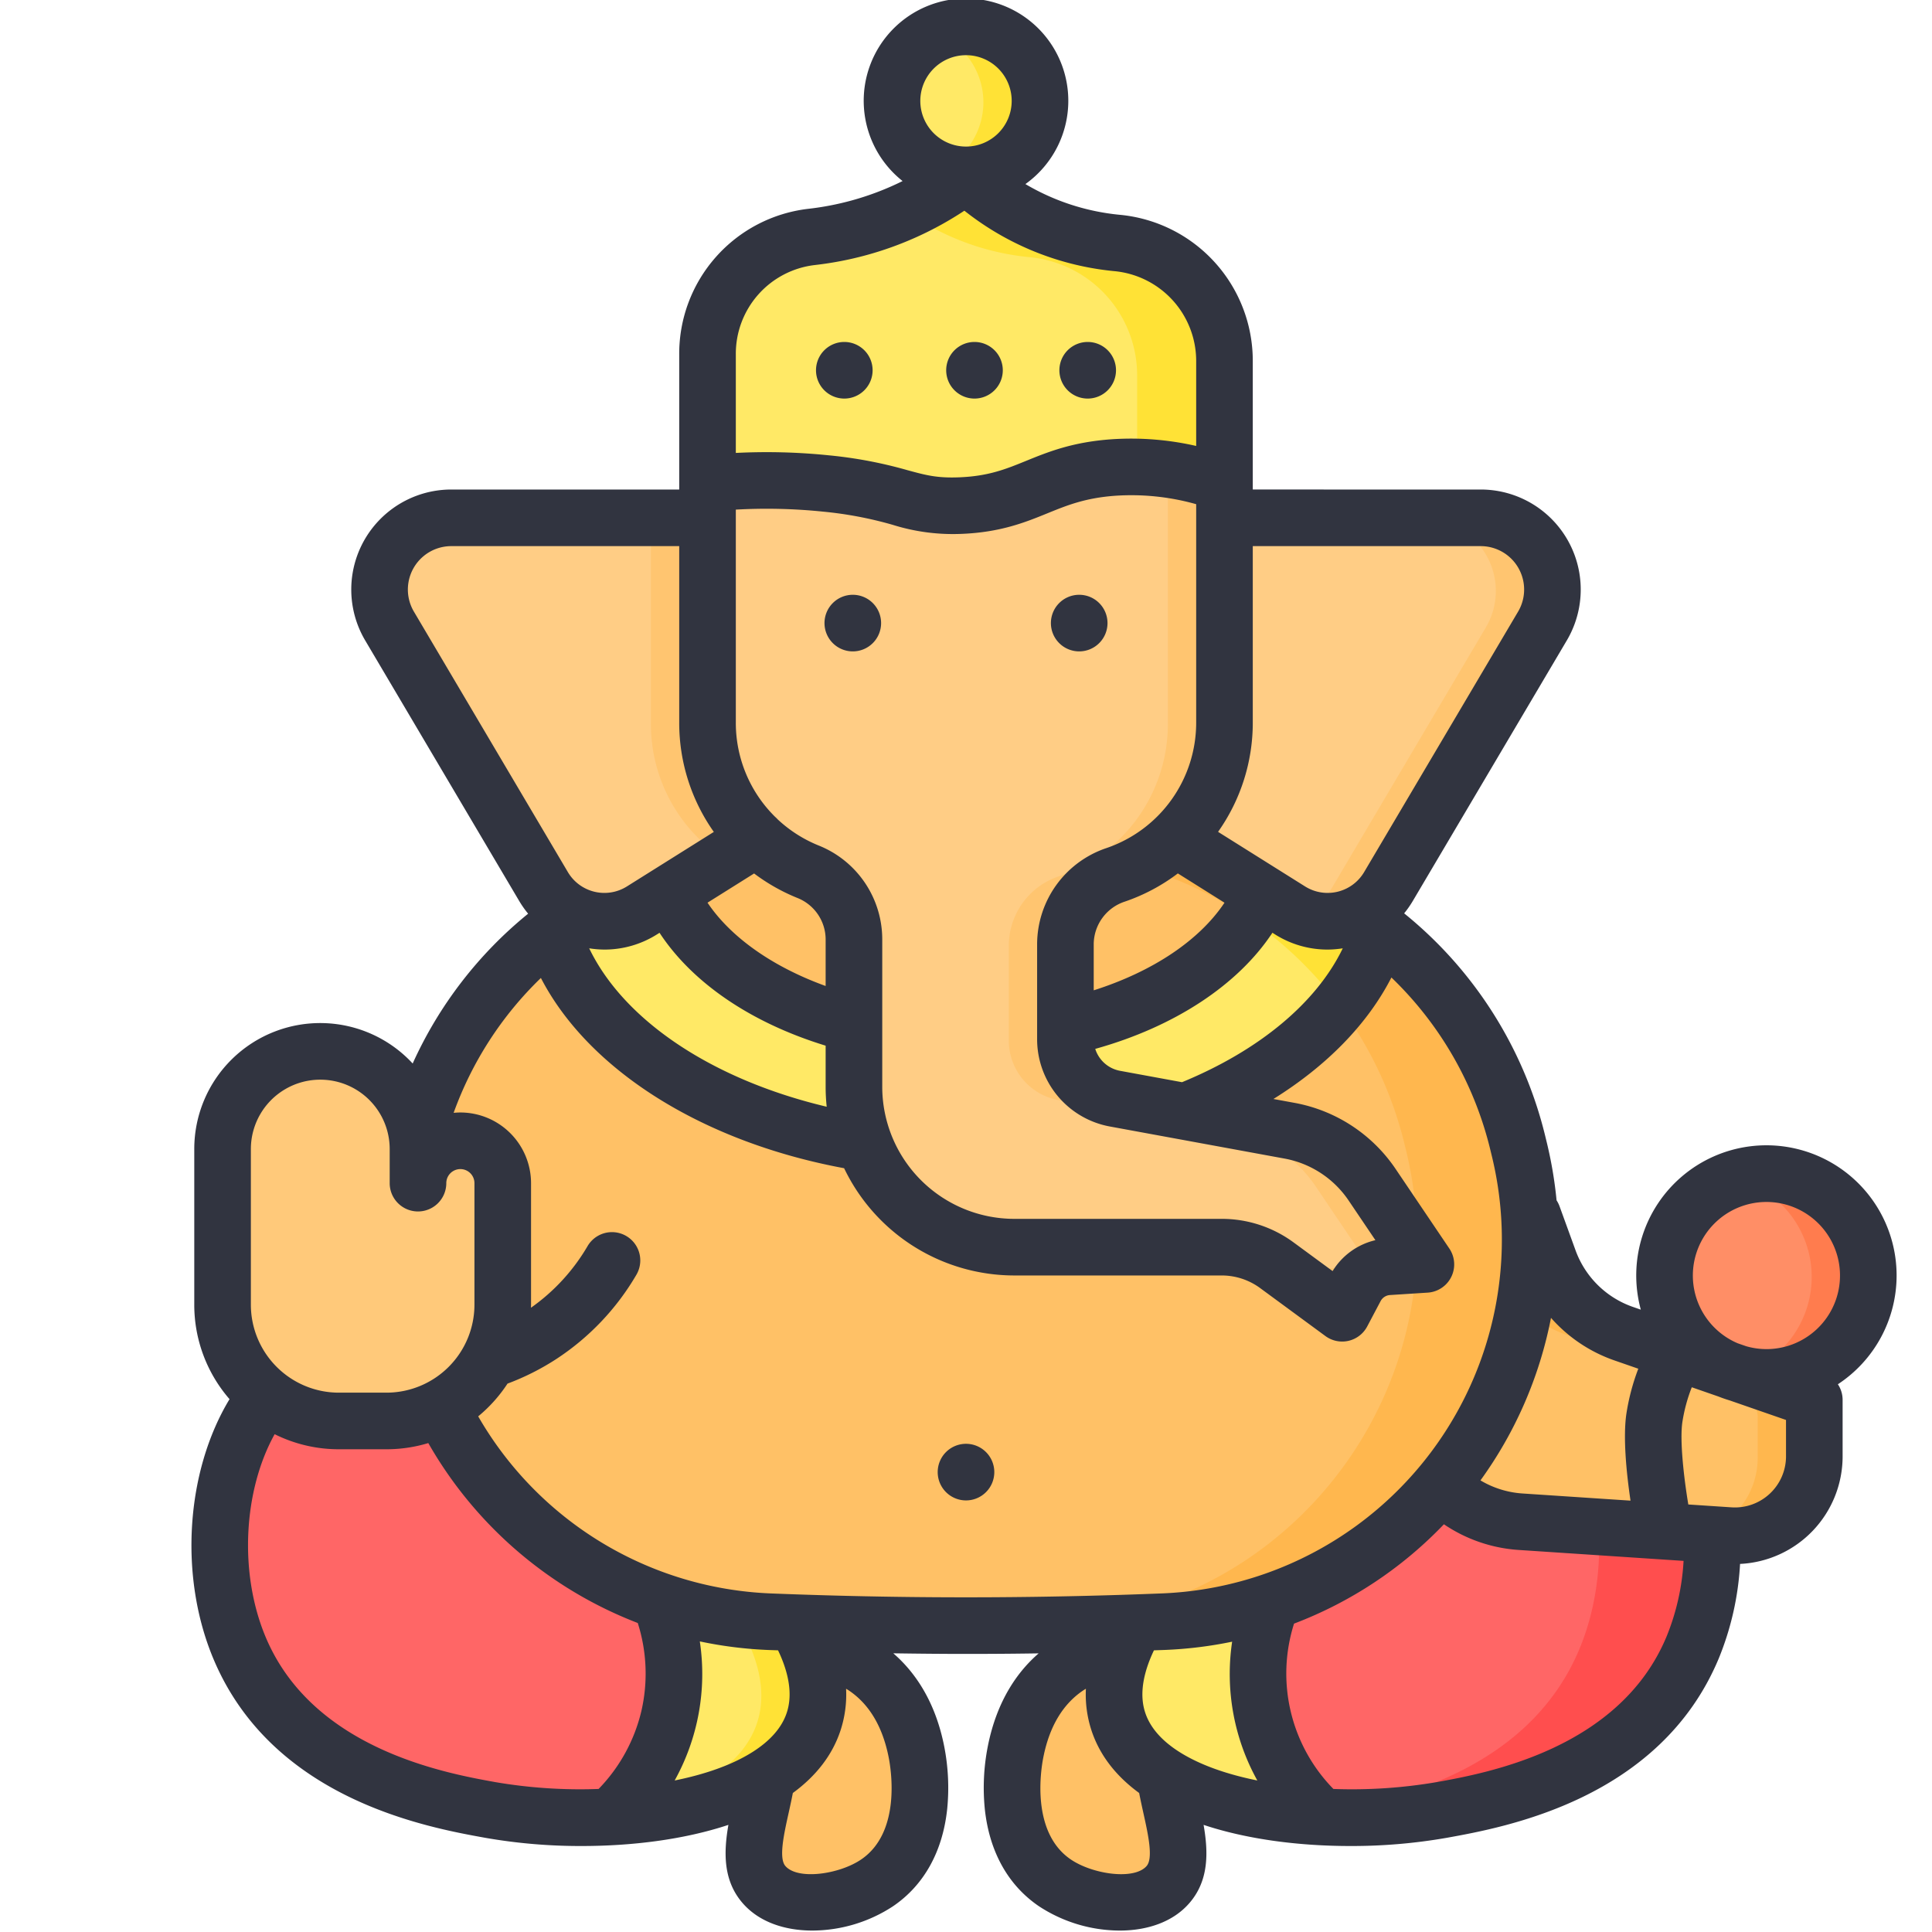 <svg xmlns="http://www.w3.org/2000/svg" data-name="Layer 1" viewBox="0 0 512 512" id="lord-ganesha"><path fill="#ffc166" d="M202.462 499.792c-9.097-10.523 8.828-32.833-2.607-47.783-4.122-5.389-9.143-6.01-8.687-8.688.919-5.402 22.78-11.23 37.791-1.303 10.84 7.17 13.257 19.347 13.9 22.588.49 2.468 4.842 24.39-10.425 34.751-9.207 6.25-24.056 7.279-29.972.435Z"></path><path fill="#f66" d="M215.6 456.68c-5.49 16.43-29.43 23.9-53.76 25.2a141.956 141.956 0 0 1-31.93-1.85c-14.46-2.61-52.45-9.49-66.46-43-11.03-26.38-4.45-62.68 17.59-76.24 30.04-18.48 72.96 15.08 89.92 28.35a240.316 240.316 0 0 1 22.85 19.91c13.78 13.89 27 32.04 21.79 47.63Z"></path><path fill="#ffc166" d="M309.538 499.792c9.097-10.523-8.828-32.833 2.607-47.783 4.122-5.389 9.143-6.01 8.687-8.688-.919-5.402-22.78-11.23-37.791-1.303-10.84 7.17-13.257 19.347-13.9 22.588-.49 2.468-4.842 24.39 10.425 34.751 9.207 6.25 24.056 7.279 29.972.435Z"></path><path fill="#f66" d="M448.55 437.03c-14.01 33.51-52 40.39-66.46 43a141.596 141.596 0 0 1-31.89 1.85c-24.34-1.29-48.3-8.76-53.8-25.2-5.56-16.62 9.84-36.16 24.53-50.33a252.135 252.135 0 0 1 20.11-17.21c16.96-13.27 59.88-46.83 89.92-28.35 22.04 13.56 28.62 49.86 17.59 76.24Z"></path><path fill="#ff4e4e" d="M430.96 360.79c-10.937-6.729-23.582-6.554-36.06-2.977a35.693 35.693 0 0 1 6.06 2.977c22.04 13.56 28.62 49.86 17.59 76.24-14.01 33.51-52 40.39-66.46 43-2.906.526-5.976.945-9.137 1.274 2.4.254 4.821.447 7.247.576a141.596 141.596 0 0 0 31.89-1.85c14.46-2.61 52.45-9.49 66.46-43 11.03-26.38 4.45-62.68-17.59-76.24Z"></path><path fill="#ffe966" d="M215.6 456.68c-5.49 16.43-29.43 23.9-53.76 25.2l-.04-.04a51.275 51.275 0 0 0 13.24-56.8l18.77-15.99c13.78 13.89 27 32.04 21.79 47.63Z"></path><path fill="#ffe236" d="m193.81 409.05-8.366 7.127c10.974 12.631 19.514 27.462 15.156 40.503-4.188 12.532-19.114 19.847-36.756 23.191a49.955 49.955 0 0 1-2.044 1.969l.04.04c24.33-1.3 48.27-8.77 53.76-25.2 5.21-15.59-8.01-33.74-21.79-47.63Z"></path><path fill="#ffe966" d="M350.2 481.84v.04c-24.34-1.29-48.3-8.76-53.8-25.2-5.56-16.62 9.84-36.16 24.53-50.33l16.03 18.69a51.275 51.275 0 0 0 13.24 56.8Z"></path><circle cx="256" cy="27.108" r="19.608" fill="#ffe966"></circle><path fill="#ffe236" d="M256 7.5a19.538 19.538 0 0 0-7.5 1.492 19.606 19.606 0 0 1 0 36.232A19.608 19.608 0 1 0 256 7.5Z"></path><path fill="#ffc166" d="M308.43 430.13q-22.38.9-45.91 1.03-30.165.15-58.53-1.01a101.352 101.352 0 0 1-94.22-125.96c.15-.6.3-1.2.45-1.79a101.34 101.34 0 0 1 36.11-55.38v-.01a101.317 101.317 0 0 1 50.56-20.66L256 219.5l59.35 6.87a101.391 101.391 0 0 1 86.84 76.75l.43 1.76c15.11 62.11-30.32 122.69-94.19 125.25Z"></path><path fill="#ffe966" d="M324.5 143.5h-137V94.303a31.233 31.233 0 0 1 27.536-31.136 82.486 82.486 0 0 0 12.628-2.428A83.468 83.468 0 0 0 256 46.716a69.294 69.294 0 0 0 25.42 15 67.735 67.735 0 0 0 14.508 3.04A31.467 31.467 0 0 1 324.5 95.997Z"></path><path fill="#ffe236" d="M295.928 64.756a67.725 67.725 0 0 1-14.508-3.04 69.294 69.294 0 0 1-25.42-15 84.064 84.064 0 0 1-15.678 9.401 68.445 68.445 0 0 0 17.953 8.991 67.74 67.74 0 0 0 14.508 3.04 31.467 31.467 0 0 1 28.572 31.241V143.5H324.5V95.997a31.467 31.467 0 0 0-28.572-31.241Z"></path><path fill="#ffc166" d="M476.845 369.964a5.9 5.9 0 0 1 3.965 5.573v10.783a21.048 21.048 0 0 1-22.44 21l-9.73-.65-15.25-1.01-30.47-2.02a32.43 32.43 0 0 1-25.92-16.1l-9.38-16.18 37.533-51.078 5.327 13.978a32.48 32.48 0 0 0 19.85 19.57l6.95 2.41 14.28 4.95Z"></path><path fill="#ffb74e" d="m476.845 369.964-25.285-8.774-14.28-4.95-6.95-2.41a32.48 32.48 0 0 1-19.85-19.57l-5.327-13.978-9.877 13.442.204.536a32.48 32.48 0 0 0 19.85 19.57l6.95 2.41 14.28 4.95 25.285 8.774a5.899 5.899 0 0 1 3.965 5.573v10.783a21.053 21.053 0 0 1-15.979 20.43l8.539.57a21.048 21.048 0 0 0 22.44-21v-10.783a5.899 5.899 0 0 0-3.965-5.573Z"></path><path fill="#ffb74e" d="M308.43 430.13q-22.38.9-45.91 1.03-11.1.06-21.96-.07 19.32-.225 37.87-.96c63.87-2.56 109.3-63.14 94.19-125.25l-.43-1.76a101.387 101.387 0 0 0-86.84-76.75L241 221.24l15-1.74 59.35 6.87a101.391 101.391 0 0 1 86.84 76.75l.43 1.76c15.11 62.11-30.32 122.69-94.19 125.25Z"></path><path fill="#ffe236" d="M365.71 246.89a56.707 56.707 0 0 1-10.62 19.77 101.403 101.403 0 0 0-24.13-23.23 38.961 38.961 0 0 0 5.43-12.31 101.103 101.103 0 0 1 29.32 15.77Z"></path><path fill="#ffe966" d="M365.71 246.89a56.707 56.707 0 0 1-10.62 19.77c-18.58 23.02-55.98 38.73-99.09 38.73-54.51 0-99.9-25.13-109.67-58.37v-.01a101.384 101.384 0 0 1 29.29-15.84c6.05 25.05 39.73 44.22 80.38 44.22 33.7 0 62.61-13.18 74.96-31.96a38.961 38.961 0 0 0 5.43-12.31 101.103 101.103 0 0 1 29.32 15.77Z"></path><path fill="#ffe236" d="M365.71 246.89a56.707 56.707 0 0 1-10.62 19.77 101.403 101.403 0 0 0-24.13-23.23 38.961 38.961 0 0 0 5.43-12.31 101.103 101.103 0 0 1 29.32 15.77Z"></path><path fill="#ffcd85" d="M319.069 137.605h73.336a19.005 19.005 0 0 1 16.36 28.675l-40.8 69.023a18.74 18.74 0 0 1-26.093 6.338l-35.5-22.274Z"></path><path fill="#ffc570" d="M392.405 137.604h-15a19.005 19.005 0 0 1 16.36 28.676l-40.8 69.023a18.63 18.63 0 0 1-8.623 7.62 18.728 18.728 0 0 0 23.623-7.62l40.8-69.023a19.005 19.005 0 0 0-16.36-28.676Z"></path><path fill="#ffcd85" d="m205.63 219.37-13.44 8.43-22.06 13.84a18.743 18.743 0 0 1-26.1-6.34l-40.8-69.02a19.014 19.014 0 0 1 16.37-28.68h73.33Z"></path><path fill="#ffc570" d="m205.63 219.37-13.44 8.43a42.544 42.544 0 0 1-19.69-35.91V137.6h20.43Z"></path><path fill="#ffcd85" d="m341.833 300.044-46.355-8.514a16.026 16.026 0 0 1-13.131-15.762v-25.284a19.405 19.405 0 0 1 13.34-18.277 42.62 42.62 0 0 0 28.813-40.321V128.5a72.467 72.467 0 0 0-29.397-4.232c-18.668 1.314-22.697 9.432-40.724 10.1-13.333.494-15.324-3.792-35.51-5.868a153.695 153.695 0 0 0-31.369 0v63.386a42.614 42.614 0 0 0 26.578 39.483 19.36 19.36 0 0 1 12.226 17.88v39.154a42.482 42.482 0 0 0 42.482 42.482h54.93a24.835 24.835 0 0 1 14.707 4.823l17.268 12.69 3.558-6.73a10.514 10.514 0 0 1 8.621-5.578l10.006-.641-14.301-21.182a33.544 33.544 0 0 0-21.742-14.223Z"></path><path fill="#ffc97a" d="M203.868 128.5c20.187 2.076 22.178 6.362 35.511 5.868a53.393 53.393 0 0 0 5.924-.54c-6.745-1.167-11.826-3.826-26.435-5.328a153.536 153.536 0 0 0-23.206-.617c2.624.128 5.36.324 8.206.617Z"></path><path fill="#ffc570" d="M363.575 314.267a33.544 33.544 0 0 0-21.742-14.223l-46.355-8.514a16.026 16.026 0 0 1-13.131-15.762v-25.284a19.405 19.405 0 0 1 13.34-18.277 42.62 42.62 0 0 0 28.813-40.321V128.5a72.467 72.467 0 0 0-29.397-4.232c-.946.067-1.846.155-2.721.255A75.612 75.612 0 0 1 309.5 128.5v63.386a42.62 42.62 0 0 1-28.814 40.32 19.405 19.405 0 0 0-13.34 18.278v25.284a16.026 16.026 0 0 0 13.132 15.762l46.355 8.514a33.544 33.544 0 0 1 21.742 14.223l14.301 21.182-10.006.641a10.515 10.515 0 0 0-7.91 4.421l10.73 7.886 3.559-6.729a10.514 10.514 0 0 1 8.621-5.578l10.006-.641Z"></path><circle cx="468.119" cy="338.403" r="27" fill="#ff8e66"></circle><path fill="#ff7c4e" d="M468.119 311.403a26.992 26.992 0 0 0-7.5 1.064 26.999 26.999 0 0 1 0 51.873 27 27 0 1 0 7.5-52.937Z"></path><path fill="#ffc97a" d="M133.233 341.398v-27.474a11.23 11.23 0 0 0-11.23-11.23 11.23 11.23 0 0 0-11.23 11.23v-9.033a25.895 25.895 0 0 0-25.895-25.894 25.895 25.895 0 0 0-25.895 25.894v41.244a30.808 30.808 0 0 0 30.808 30.808h12.634a30.808 30.808 0 0 0 30.808-30.808Z"></path><path fill="#313440" d="M256 382.625a7.5 7.5 0 1 0 7.5 7.5 7.5 7.5 0 0 0-7.5-7.5Zm246.62-44.597a34.5 34.5 0 1 0-67.79 9.044l-2.037-.707a24.839 24.839 0 0 1-15.264-15.04l-4.25-11.694a7.51 7.51 0 0 0-.772-1.532 109.939 109.939 0 0 0-2.6-15.367l-.428-1.76a108.957 108.957 0 0 0-37.363-58.924 26.672 26.672 0 0 0 2.305-3.303l40.8-69.023a26.505 26.505 0 0 0-22.816-39.993L332 129.726V95.622a38.868 38.868 0 0 0-35.343-38.706 60.503 60.503 0 0 1-12.904-2.702 60.68 60.68 0 0 1-12.01-5.433 27.11 27.11 0 1 0-32.547-.8 75.243 75.243 0 0 1-13.518 5.15 75.31 75.31 0 0 1-11.48 2.209A38.658 38.658 0 0 0 180 93.928v35.801h-60.405a26.505 26.505 0 0 0-22.817 39.993l40.801 69.023a26.653 26.653 0 0 0 2.382 3.394 108.922 108.922 0 0 0-30.597 39.7 33.375 33.375 0 0 0-57.88 22.678v41.243a38.134 38.134 0 0 0 9.346 25.032c-11.523 19.033-13.487 46.783-4.3 68.756 15.593 37.297 56.608 44.701 72.044 47.487a146.187 146.187 0 0 0 25.59 2.178c13.178 0 27.003-1.664 38.871-5.603-1.267 7.254-1.433 14.72 3.75 20.71 4.398 5.087 11.261 7.298 18.49 7.298a39.228 39.228 0 0 0 21.366-6.427c8.191-5.557 13.16-14.459 14.37-25.744a56.775 56.775 0 0 0-.793-16.667c-2.45-12.39-8.147-20.026-13.486-24.634 6.47.095 12.938.159 19.383.159q3.227 0 6.447-.016 6.324-.031 12.692-.13c-5.338 4.613-11.024 12.244-13.47 24.613a56.775 56.775 0 0 0-.796 16.675c1.21 11.285 6.18 20.187 14.368 25.742a39.241 39.241 0 0 0 21.373 6.43c7.226 0 14.087-2.212 18.482-7.296 5.186-5.992 5.02-13.458 3.754-20.712 11.869 3.94 25.693 5.602 38.873 5.602a146.227 146.227 0 0 0 25.584-2.177c15.44-2.787 56.455-10.191 72.048-47.487a77.3 77.3 0 0 0 5.665-25.095 28.544 28.544 0 0 0 27.177-28.512v-14.975a7.473 7.473 0 0 0-1.254-4.123 34.491 34.491 0 0 0 15.561-28.816ZM411.03 349.25a39.84 39.84 0 0 0 16.844 11.288l6.293 2.184a58.15 58.15 0 0 0-3.127 11.744c-.98 6.284-.017 15.899 1.063 23.22l-28.685-1.902a24.943 24.943 0 0 1-11.079-3.466 108.801 108.801 0 0 0 18.691-43.068ZM332 191.511v-46.785l60.405.003a11.506 11.506 0 0 1 9.905 17.36l-40.801 69.023a11.24 11.24 0 0 1-15.65 3.802L322.8 220.447A50.059 50.059 0 0 0 332 191.51Zm23.845 59.804c-6.947 14.383-22.02 27.01-42.595 35.478l-16.417-3.015a8.52 8.52 0 0 1-6.582-5.813c20.947-5.834 37.793-16.903 46.951-30.775l.684.43a26.03 26.03 0 0 0 13.886 4.026 26.31 26.31 0 0 0 4.073-.33Zm-31.34-12.091c-6.66 9.989-18.998 18.242-34.658 23.222v-12.337a11.96 11.96 0 0 1 8.266-11.18 50.015 50.015 0 0 0 14.029-7.463ZM256 14.625a12.108 12.108 0 1 1-12.108 12.108A12.122 12.122 0 0 1 256 14.625Zm-61 79.303a23.669 23.669 0 0 1 20.876-23.682 90.528 90.528 0 0 0 13.774-2.65 90.267 90.267 0 0 0 25.92-11.761 75.795 75.795 0 0 0 23.519 12.636 75.56 75.56 0 0 0 16.11 3.375A23.92 23.92 0 0 1 317 95.622v22.56a77.364 77.364 0 0 0-22.423-1.77c-10.39.73-16.906 3.385-22.656 5.726-5.364 2.184-9.996 4.07-17.82 4.36-5.84.224-8.764-.577-13.61-1.894a116.126 116.126 0 0 0-20.855-3.94 161.275 161.275 0 0 0-24.636-.632Zm0 41.125a146.35 146.35 0 0 1 23.1.533 101.55 101.55 0 0 1 18.458 3.493 53.3 53.3 0 0 0 18.098 2.41c10.472-.39 17.086-3.083 22.922-5.459 5.168-2.104 10.05-4.092 18.052-4.655a63.293 63.293 0 0 1 21.37 2.24v57.896a35.108 35.108 0 0 1-23.74 33.224 26.955 26.955 0 0 0-18.413 25.374v25.284a23.523 23.523 0 0 0 19.276 23.14l46.356 8.513a26.202 26.202 0 0 1 16.88 11.042l7.137 10.571a18.168 18.168 0 0 0-11.344 8.19l-10.287-7.559a32.117 32.117 0 0 0-19.15-6.28h-54.929a35.02 35.02 0 0 1-34.981-34.982v-39.154a26.793 26.793 0 0 0-16.904-24.828 35.237 35.237 0 0 1-10.804-6.9 7.426 7.426 0 0 0-.683-.672A34.968 34.968 0 0 1 195 191.511Zm24.084 158.243c-30.272-7.172-53.702-22.81-62.939-41.982a26.312 26.312 0 0 0 4.083.332 26.043 26.043 0 0 0 13.885-4.026l.671-.42c8.706 13.266 24.252 23.86 44.02 29.913v10.915a50.297 50.297 0 0 0 .28 5.268Zm-19.24-61.818a50.503 50.503 0 0 0 11.41 6.464 11.854 11.854 0 0 1 7.55 10.932v12.425c-14.025-5.068-25.142-12.897-31.303-22.078Zm-90.154-69.39a11.506 11.506 0 0 1 9.905-17.359H180v46.782a50.013 50.013 0 0 0 9.171 28.955l-23.03 14.448a11.24 11.24 0 0 1-15.65-3.802ZM66.483 304.518a18.395 18.395 0 0 1 36.79 0v9.032a7.5 7.5 0 0 0 15 0 3.73 3.73 0 1 1 7.46 0v32.21a23.335 23.335 0 0 1-23.308 23.31H89.79a23.335 23.335 0 0 1-23.308-23.31Zm103.474 148.989a44.197 44.197 0 0 1-11.322 20.584 133.41 133.41 0 0 1-27.393-1.816c-13.244-2.39-48.426-8.742-60.872-38.512-7.084-16.943-5.872-38.766 2.414-53.69a38.062 38.062 0 0 0 17.007 3.996h12.634a38.167 38.167 0 0 0 11.078-1.64 108.913 108.913 0 0 0 55.511 47.684 44.168 44.168 0 0 1 .943 23.394Zm29.339 10.876c-5.478 3.435-12.63 5.877-20.502 7.465a58.147 58.147 0 0 0 6.666-36.857 108.882 108.882 0 0 0 18.231 2.276c.83.033 1.667.055 2.5.087.314.664.615 1.324.883 1.974l.02.05c2.292 5.57 2.761 10.463 1.39 14.557-1.31 3.931-4.401 7.446-9.188 10.448Zm28.919 28.4c-5.813 3.948-16.804 5.52-20.084 1.725-1.796-2.075-.386-8.428.858-14.031.384-1.732.772-3.506 1.123-5.315 6.24-4.561 10.473-10.093 12.599-16.474a30.518 30.518 0 0 0 1.51-11.155c.2.123.407.24.601.37 5.469 3.616 9.062 9.601 10.683 17.796.647 3.258 3.34 19.871-7.29 27.083Zm34.272-69.493c-19.316.099-38.898-.245-58.2-1.012a93.807 93.807 0 0 1-77.56-46.928 38.609 38.609 0 0 0 7.77-8.677 66.335 66.335 0 0 0 12.874-6.48 67.125 67.125 0 0 0 21.29-22.386 7.5 7.5 0 0 0-12.96-7.555 52.117 52.117 0 0 1-14.988 16.312c.005-.268.02-.534.02-.803v-32.211a18.752 18.752 0 0 0-18.73-18.73c-.603 0-1.197.038-1.785.094a93.924 93.924 0 0 1 23.124-35.744c12.583 24.32 42.65 43.427 80.358 50.419a50.043 50.043 0 0 0 45.086 28.422h54.93a17.218 17.218 0 0 1 10.266 3.367l17.267 12.69a7.5 7.5 0 0 0 11.071-2.539l3.559-6.73a3.033 3.033 0 0 1 2.47-1.598l10.006-.641a7.5 7.5 0 0 0 5.737-11.681l-14.301-21.184a41.29 41.29 0 0 0-26.603-17.402l-5.72-1.05c14.2-8.832 24.97-19.888 31.273-32.195a93.949 93.949 0 0 1 26.163 45.47l.429 1.761a93.813 93.813 0 0 1-87.204 115.983c-15.153.607-30.51.953-45.642 1.028Zm41.378 71.222c-3.28 3.794-14.27 2.216-20.084-1.732-10.627-7.21-7.933-23.823-7.284-27.089 1.62-8.187 5.212-14.172 10.688-17.794.192-.127.396-.243.593-.364a30.481 30.481 0 0 0 1.507 11.144c2.13 6.39 6.363 11.924 12.603 16.485.351 1.81.739 3.583 1.123 5.315 1.244 5.603 2.654 11.956.854 14.035Zm8.838-30.13c-4.786-3.001-7.877-6.516-9.191-10.458-1.367-4.082-.898-8.973 1.397-14.554l.017-.044c.266-.646.565-1.306.88-1.972.973-.037 1.952-.065 2.923-.104a109.18 109.18 0 0 0 17.8-2.186 58.143 58.143 0 0 0 6.676 36.783c-7.87-1.588-15.024-4.03-20.502-7.465Zm128.927-30.618c-12.446 29.77-47.628 36.12-60.876 38.512a133.302 133.302 0 0 1-27.389 1.815 43.712 43.712 0 0 1-10.431-43.814 108.012 108.012 0 0 0 39.717-26.328 39.985 39.985 0 0 0 19.777 6.802l43.736 2.9a62.15 62.15 0 0 1-4.534 20.113Zm31.682-47.82a13.548 13.548 0 0 1-14.445 13.517l-11.447-.76c-1.152-6.895-2.325-17.011-1.559-21.923a43.172 43.172 0 0 1 2.48-9.139l7.05 2.447q1.446.576 2.953 1.024l14.968 5.194Zm-5.193-28.415a19.397 19.397 0 0 1-5.381-.772l-2.211-.767a19.498 19.498 0 1 1 7.592 1.54ZM258.25 105.625a7.5 7.5 0 1 0-7.5-7.5 7.5 7.5 0 0 0 7.5 7.5Zm-32.25 67a7.5 7.5 0 1 0-7.5-7.5 7.5 7.5 0 0 0 7.5 7.5Zm-2.25-67a7.5 7.5 0 1 0-7.5-7.5 7.5 7.5 0 0 0 7.5 7.5Zm62.25 67a7.5 7.5 0 1 0-7.5-7.5 7.5 7.5 0 0 0 7.5 7.5Zm2.25-67a7.5 7.5 0 1 0-7.5-7.5 7.5 7.5 0 0 0 7.5 7.5Z"></path></svg>